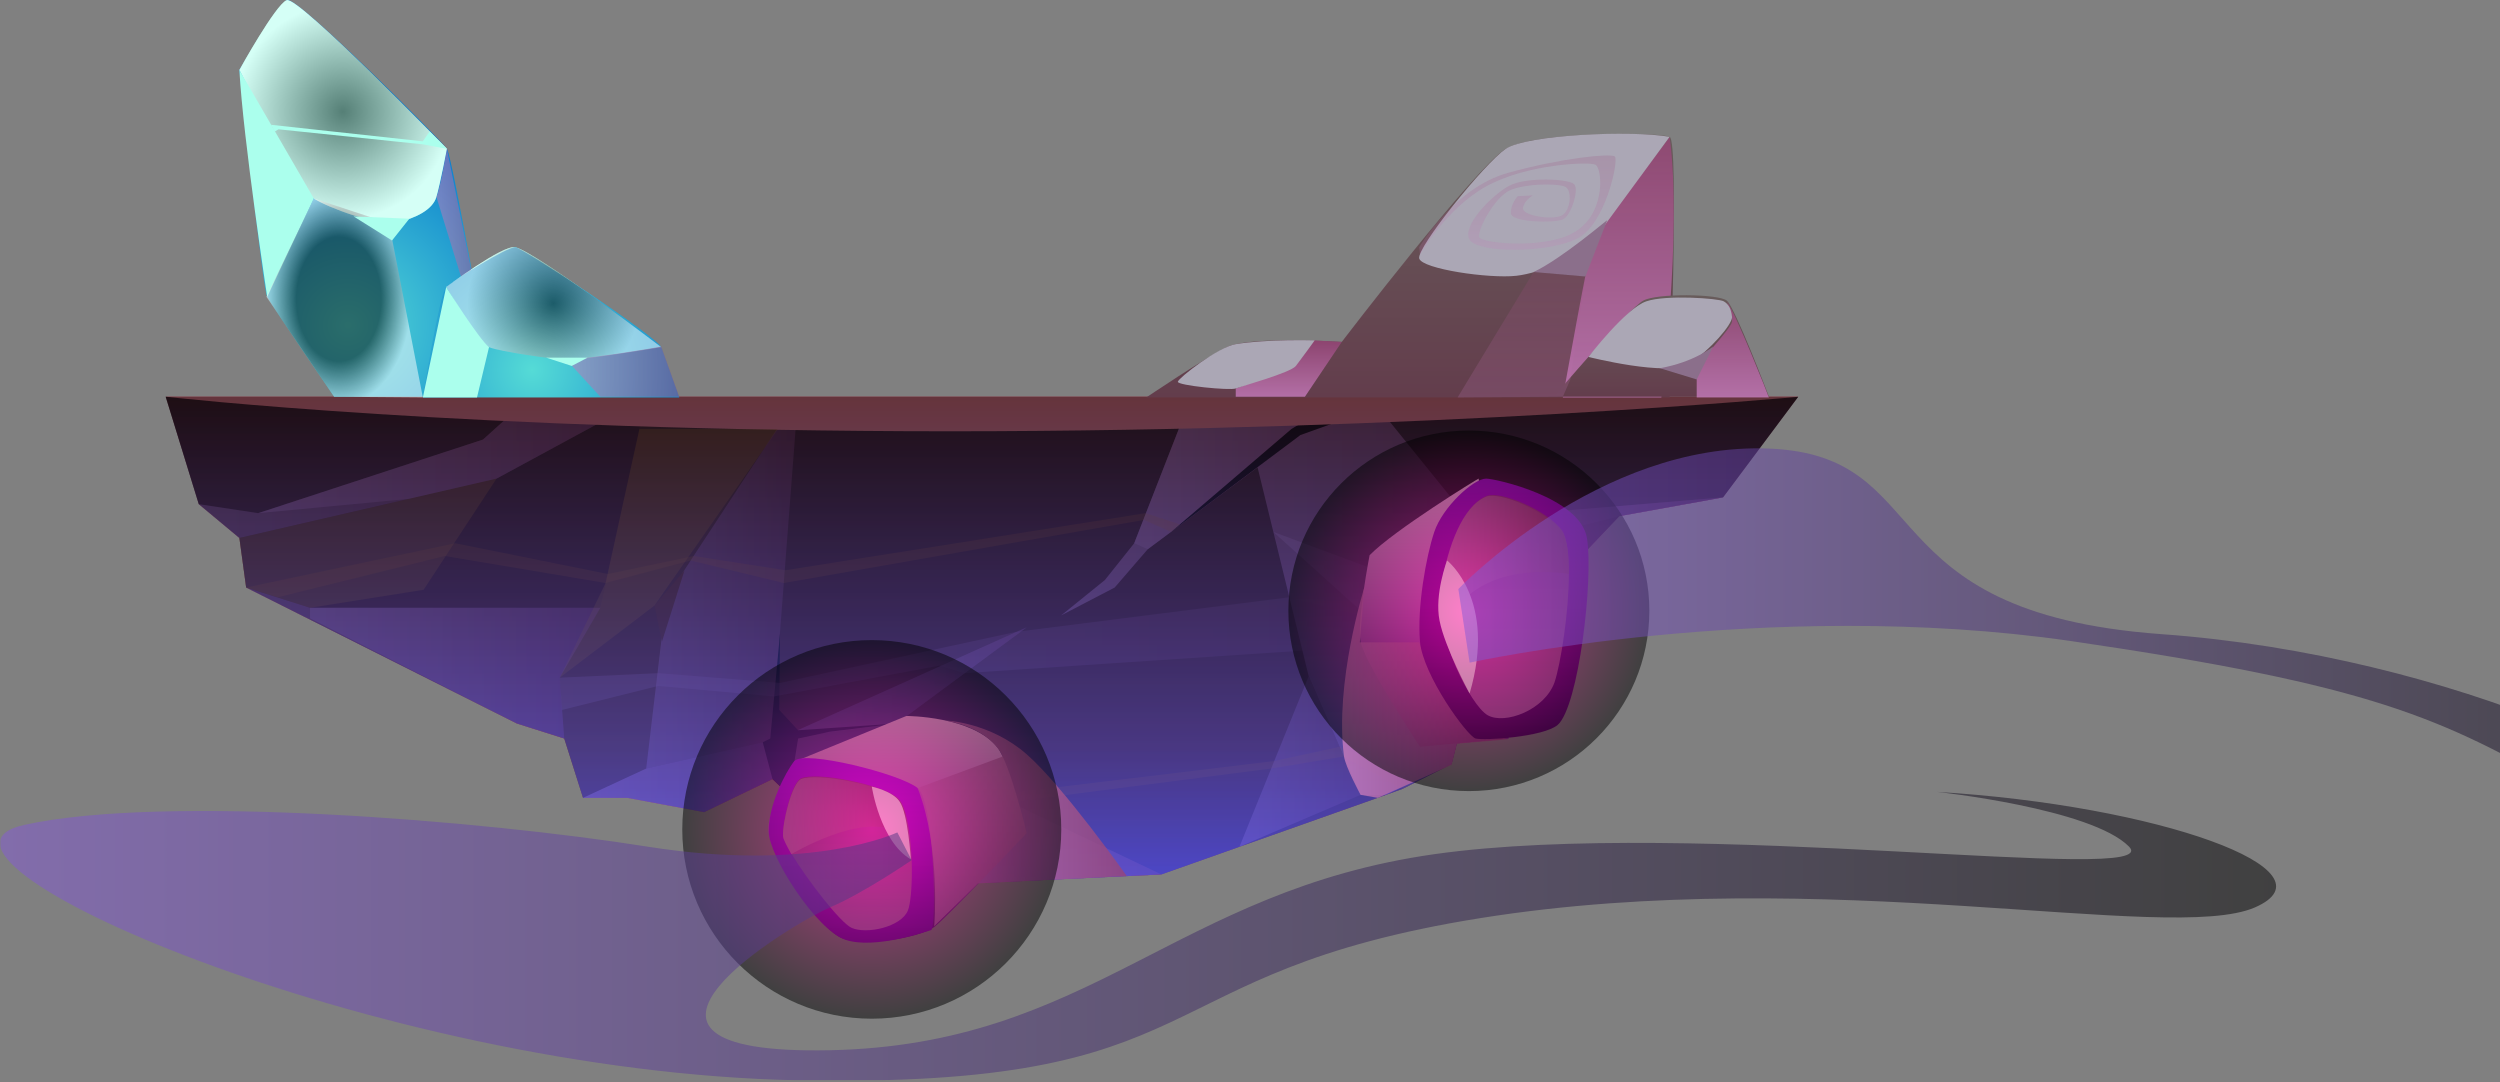 <svg width="1185" height="513" viewBox="0 0 1185 513" fill="none" xmlns="http://www.w3.org/2000/svg">
<rect x="0" y="0" width="1185" height="513" fill="#808080" stroke="none"/>
<g clip-path="url(#clip0)">
<path fill-rule="evenodd" clip-rule="evenodd" d="M852.358 188.05L816.714 235.76L767.526 244.662L747.565 265.668L735.09 270.297L724.397 282.047L705.862 292.372L688.04 362.158L664.871 373.908L657.03 376.756L550.455 414.497L436.751 419.838L413.226 413.785L366.176 369.279L333.74 384.945L297.383 378.18H276.354L267.443 350.052L244.987 342.931L116.669 278.486L113.461 254.987L94.214 238.965L78.53 188.05H852.358Z" fill="url(#paint0_linear)"/>
<path opacity="0.5" fill-rule="evenodd" clip-rule="evenodd" d="M94.215 238.965L122.373 243.237L228.949 208.345L251.048 188.406H306.296L235.364 226.859L113.463 254.987L94.215 238.965Z" fill="url(#paint1_linear)"/>
<path opacity="0.5" fill-rule="evenodd" clip-rule="evenodd" d="M116.67 278.486L146.967 288.099H284.552L265.305 321.212L267.443 350.052L244.988 342.931L116.67 278.486Z" fill="url(#paint2_linear)"/>
<path opacity="0.5" fill-rule="evenodd" clip-rule="evenodd" d="M276.354 378.18L306.294 364.294L369.384 350.052L486.652 297.357L424.988 342.931L455.642 369.279L550.455 414.497L436.751 419.838L413.226 413.785L366.176 369.279L333.74 384.945L297.383 378.18H276.354Z" fill="url(#paint3_linear)"/>
<path opacity="0.7" fill-rule="evenodd" clip-rule="evenodd" d="M816.713 235.76L767.524 244.662L747.564 265.668L735.088 270.297L724.395 282.047L705.86 292.372L688.038 362.158L657.028 376.756H644.909L620.315 320.5L596.077 221.518L544.037 260.328L528.354 278.486L503.047 291.66L523.72 274.926L537.621 257.479L564.711 188.05H649.187L688.038 236.116L718.692 243.949L816.713 235.76Z" fill="url(#paint4_linear)"/>
<path opacity="0.5" fill-rule="evenodd" clip-rule="evenodd" d="M276.354 378.18L306.294 364.294L369.384 350.052L366.176 369.279L333.74 384.945L297.383 378.18H276.354Z" fill="url(#paint5_linear)"/>
<path opacity="0.5" fill-rule="evenodd" clip-rule="evenodd" d="M146.967 293.085V288.1H244.631H284.552L265.304 321.212L267.443 350.053L244.987 342.932L146.967 293.085Z" fill="url(#paint6_linear)"/>
<path opacity="0.5" fill-rule="evenodd" clip-rule="evenodd" d="M122.372 243.237L193.66 236.473L235.363 226.859L306.294 188.406H251.046L228.947 208.345L122.372 243.237Z" fill="url(#paint7_linear)"/>
<path opacity="0.5" fill-rule="evenodd" clip-rule="evenodd" d="M455.643 369.279L413.227 413.785L436.752 419.838L550.455 414.497L455.643 369.279Z" fill="url(#paint8_linear)"/>
<path opacity="0.5" fill-rule="evenodd" clip-rule="evenodd" d="M564.711 188.05H649.187L610.692 209.413L596.078 221.518L544.038 260.328L537.622 257.479L564.711 188.05Z" fill="url(#paint9_linear)"/>
<path opacity="0.5" fill-rule="evenodd" clip-rule="evenodd" d="M705.861 292.372L643.485 288.1L603.563 252.139L668.792 276.35L724.396 282.047L705.861 292.372Z" fill="url(#paint10_linear)"/>
<path opacity="0.5" fill-rule="evenodd" clip-rule="evenodd" d="M735.089 270.297L702.297 266.737L747.565 265.669L735.089 270.297Z" fill="url(#paint11_linear)"/>
<path opacity="0.5" fill-rule="evenodd" clip-rule="evenodd" d="M767.524 244.661L737.94 252.138L718.692 243.949L816.713 235.76L767.524 244.661Z" fill="url(#paint12_linear)"/>
<path opacity="0.5" fill-rule="evenodd" clip-rule="evenodd" d="M369.383 350.052L424.987 342.931L486.651 297.357L369.383 350.052Z" fill="url(#paint13_linear)"/>
<path opacity="0.2" fill-rule="evenodd" clip-rule="evenodd" d="M276.354 378.18L267.443 350.052L265.305 321.212L284.552 288.1L306.295 188.406L378.296 188.05L315.919 283.115L311.998 319.076L306.295 364.294L276.354 378.18Z" fill="#95552F"/>
<path opacity="0.5" fill-rule="evenodd" clip-rule="evenodd" d="M378.295 188.05L369.385 304.122V350.052L306.295 364.294L315.919 283.115L378.295 188.05Z" fill="url(#paint14_linear)"/>
<path opacity="0.3" fill-rule="evenodd" clip-rule="evenodd" d="M113.461 254.987L235.363 226.859L200.788 279.554L146.966 288.099L116.669 278.486L113.461 254.987Z" fill="#C57539"/>
<path fill-rule="evenodd" clip-rule="evenodd" d="M374.018 376.756L378.296 350.052L393.266 346.848L424.989 342.931L378.296 346.136L369.385 336.522L369.741 300.205L365.107 350.052L361.543 351.833L366.177 369.279L374.018 376.756Z" fill="#290E18"/>
<path fill-rule="evenodd" clip-rule="evenodd" d="M637.426 188.05L612.119 203.36L584.673 226.859L555.089 252.139L616.396 206.208L653.109 193.034L690.892 188.406L637.426 188.05Z" fill="#290E18"/>
<path opacity="0.2" fill-rule="evenodd" clip-rule="evenodd" d="M116.67 278.486L215.76 257.479L288.117 272.077L328.751 263.532L372.236 270.297L542.97 243.237L559.366 248.578L555.089 252.139L542.257 246.442L371.523 276.35L327.325 265.668L287.047 276.35L210.77 263.532L131.64 283.115L116.67 278.486Z" fill="#D9772F"/>
<path fill-rule="evenodd" clip-rule="evenodd" d="M324.472 270.297L313.779 304.122L310.215 287.032L324.472 270.297Z" fill="#77342D"/>
<path opacity="0.5" fill-rule="evenodd" clip-rule="evenodd" d="M620.316 320.5L587.523 401.323L644.91 376.756L620.316 320.5Z" fill="url(#paint15_linear)"/>
<path opacity="0.3" fill-rule="evenodd" clip-rule="evenodd" d="M265.305 321.212L311.998 319.076L369.741 323.704L481.663 299.493L611.05 283.115L702.298 306.614L697.664 323.704L617.109 308.394L457.069 319.076L445.306 315.515L366.89 330.113L311.998 325.129L266.374 336.522L265.305 321.212Z" fill="url(#paint16_linear)"/>
<path opacity="0.2" fill-rule="evenodd" clip-rule="evenodd" d="M673.069 369.279L634.93 353.969L603.919 360.734L471.324 376.756L428.195 417.702L436.75 419.839L478.097 380.317L602.494 364.295L636.712 358.598L664.87 373.908L673.069 369.279Z" fill="#D9772F"/>
<path fill-rule="evenodd" clip-rule="evenodd" d="M78.53 188.05H852.714C852.714 188.05 678.416 204.428 450.295 204.428C222.175 204.428 78.53 188.05 78.53 188.05Z" fill="#FC8395"/>
<path opacity="0.3" fill-rule="evenodd" clip-rule="evenodd" d="M265.305 321.212L310.216 287.032L368.672 203.36H303.087L287.047 276.35L265.305 321.212Z" fill="#C57539"/>
<g style="mix-blend-mode:screen" opacity="0.6">
<path fill-rule="evenodd" clip-rule="evenodd" d="M852.358 188.05L816.714 235.76L767.526 244.662L747.565 265.668L735.09 270.297L724.397 282.047L705.862 292.372L688.04 362.158L664.871 373.908L657.03 376.756L550.455 414.497L436.751 419.838L413.226 413.785L366.176 369.279L333.74 384.945L297.383 378.18H276.354L267.443 350.052L244.987 342.931L116.669 278.486L113.461 254.987L94.214 238.965L78.53 188.05H852.358Z" fill="url(#paint17_linear)"/>
</g>
<path fill-rule="evenodd" clip-rule="evenodd" d="M649.189 263.176C649.189 263.176 643.13 294.153 644.912 304.122C646.694 314.092 673.071 353.969 673.071 353.969L715.13 350.053L700.873 226.859C700.517 226.859 660.595 251.427 649.189 263.176Z" fill="url(#paint18_linear)"/>
<path opacity="0.8" fill-rule="evenodd" clip-rule="evenodd" d="M646.694 278.487C646.694 278.487 632.436 323.705 637.07 358.598C637.783 363.583 644.911 376.756 644.911 376.756L653.11 378.181L688.041 362.514L690.536 352.545L714.773 350.409C714.773 350.409 685.545 343.644 672.714 304.478H644.555L646.694 278.487Z" fill="url(#paint19_linear)"/>
<path fill-rule="evenodd" clip-rule="evenodd" d="M704.437 226.859C698.378 226.859 683.764 240.389 679.843 252.139C675.922 263.889 671.645 288.1 673.071 304.122C674.496 320.145 695.526 348.985 699.447 350.053C703.368 351.121 731.526 349.341 738.299 343.644C748.279 335.099 755.408 274.214 752.2 254.987C748.992 235.761 708.714 226.859 704.437 226.859Z" fill="url(#paint20_linear)"/>
<path opacity="0.8" fill-rule="evenodd" clip-rule="evenodd" d="M743.646 272.078C743.646 290.236 739.726 314.804 736.874 323.349C732.24 336.523 713.349 343.644 705.151 339.015C696.953 334.387 680.557 300.918 682.695 282.759C683.052 280.623 683.408 278.487 683.765 275.994C686.616 259.26 693.389 239.677 704.795 235.049C711.211 232.556 733.31 241.814 740.439 251.427C742.934 255.344 743.646 263.177 743.646 272.078Z" fill="url(#paint21_linear)"/>
<path opacity="0.8" fill-rule="evenodd" clip-rule="evenodd" d="M743.644 272.078C743.644 272.078 708.001 265.313 690.891 287.744L683.406 276.35C686.258 259.616 693.03 240.033 704.436 235.404C710.852 232.912 732.951 242.169 740.08 251.783C742.931 255.343 743.644 263.176 743.644 272.078Z" fill="url(#paint22_linear)"/>
<path fill-rule="evenodd" clip-rule="evenodd" d="M685.902 265.669C685.902 265.669 709.784 284.183 696.595 328.69C696.595 328.69 684.833 306.971 682.338 294.153C679.843 281.691 685.902 265.669 685.902 265.669Z" fill="white"/>
<path fill-rule="evenodd" clip-rule="evenodd" d="M429.623 339.371L376.513 361.09C376.513 361.09 366.89 376.756 364.395 390.286C361.543 403.816 387.207 437.641 397.187 443.693C406.811 449.746 436.395 444.406 442.811 439.421C449.227 434.436 486.653 394.915 486.653 394.915C486.653 394.915 478.811 361.802 472.752 354.325C460.989 339.371 429.623 339.371 429.623 339.371Z" fill="url(#paint23_linear)"/>
<path fill-rule="evenodd" clip-rule="evenodd" d="M376.514 360.734C381.148 355.393 426.772 366.787 434.97 373.552C443.168 380.317 443.881 440.133 441.386 440.845C438.891 441.557 414.653 450.102 400.752 445.474C386.851 440.845 364.395 405.596 364.395 394.202C364.039 382.097 372.237 366.075 376.514 360.734Z" fill="url(#paint24_linear)"/>
<path opacity="0.8" fill-rule="evenodd" clip-rule="evenodd" d="M430.336 431.588C427.128 439.421 410.731 442.982 403.603 439.777C398.256 437.285 382.573 416.99 375.088 404.528C372.949 400.612 371.167 397.407 371.167 395.983C370.81 389.574 375.444 370.703 379.721 368.923C387.563 365.719 417.147 371.772 424.989 377.824C426.771 379.249 428.197 382.097 429.266 385.658C433.187 399.543 432.831 425.535 430.336 431.588Z" fill="url(#paint25_linear)"/>
<path opacity="0.8" fill-rule="evenodd" clip-rule="evenodd" d="M429.266 386.013L425.345 394.558C408.949 384.589 375.088 404.884 375.088 404.884C372.949 400.967 371.167 397.763 371.167 396.339C370.81 389.93 375.444 371.059 379.721 369.279C387.563 366.074 417.147 372.127 424.989 378.18C426.771 379.248 428.197 382.097 429.266 386.013Z" fill="url(#paint26_linear)"/>
<path fill-rule="evenodd" clip-rule="evenodd" d="M413.227 372.839C413.227 372.839 417.147 398.831 431.761 407.376C431.761 407.376 430.336 385.301 426.415 379.96C423.207 374.976 413.227 372.839 413.227 372.839Z" fill="white"/>
<path opacity="0.8" fill-rule="evenodd" clip-rule="evenodd" d="M434.969 373.552L475.246 358.598C475.246 358.598 470.969 345.78 448.157 341.507C448.157 341.507 469.187 342.219 486.652 357.53C504.118 372.84 534.059 415.21 534.059 415.21L463.484 418.77L442.81 439.065C442.81 439.065 446.018 401.68 434.969 373.552Z" fill="url(#paint27_linear)"/>
<path fill-rule="evenodd" clip-rule="evenodd" d="M158.372 188.05C158.372 188.05 128.431 144.256 126.649 140.695C124.511 137.135 113.461 33.168 113.461 33.168C113.461 33.168 131.996 2.904 135.917 0.055C139.837 -2.793 208.986 66.281 211.838 70.553C214.689 74.826 234.294 188.05 234.294 188.05H158.372Z" fill="url(#paint28_radial)"/>
<path fill-rule="evenodd" clip-rule="evenodd" d="M113.461 33.167C113.461 33.167 142.332 89.779 148.748 94.052C155.164 98.325 179.046 107.226 188.313 105.446C197.224 103.309 205.066 99.393 206.848 93.34C208.63 87.287 211.838 70.553 211.838 70.553C211.838 70.553 141.263 -2.082 135.917 0.055C130.57 2.191 113.461 33.167 113.461 33.167Z" fill="#ABFFED"/>
<g style="mix-blend-mode:screen" opacity="0.5">
<path fill-rule="evenodd" clip-rule="evenodd" d="M113.461 33.167C113.461 33.167 142.332 89.779 148.748 94.052C155.164 98.325 179.046 107.226 188.313 105.446C197.224 103.309 205.066 99.393 206.848 93.34C208.63 87.287 211.838 70.553 211.838 70.553C211.838 70.553 141.263 -2.082 135.917 0.055C130.57 2.191 113.461 33.167 113.461 33.167Z" fill="url(#paint29_radial)"/>
</g>
<path fill-rule="evenodd" clip-rule="evenodd" d="M211.481 136.067C211.481 136.067 226.808 162.414 231.798 164.551C236.789 166.687 262.096 170.248 268.512 170.604C274.927 170.96 313.423 164.551 313.423 164.551C313.423 164.551 254.61 119.688 244.274 117.196C238.571 115.772 211.481 136.067 211.481 136.067Z" fill="#ABFFED"/>
<path fill-rule="evenodd" clip-rule="evenodd" d="M148.748 94.052L126.649 140.695C126.649 140.695 115.243 65.924 113.461 33.168L148.748 94.052Z" fill="#ABFFED"/>
<g style="mix-blend-mode:screen" opacity="0.5">
<path fill-rule="evenodd" clip-rule="evenodd" d="M200.431 188.406L184.391 105.802L148.748 94.053L126.292 140.695L158.371 188.05L200.431 188.406Z" fill="url(#paint30_radial)"/>
</g>
<g style="mix-blend-mode:multiply" opacity="0.5">
<path fill-rule="evenodd" clip-rule="evenodd" d="M206.849 93.34L234.294 182.353L211.839 70.553C211.839 70.553 208.631 89.78 206.849 93.34Z" fill="url(#paint31_linear)"/>
</g>
<path fill-rule="evenodd" clip-rule="evenodd" d="M167.64 102.598L194.016 103.666L185.818 113.991L167.64 102.598Z" fill="#ABFFED"/>
<path fill-rule="evenodd" clip-rule="evenodd" d="M128.432 59.16L200.432 66.993L203.64 62.364L211.838 70.553L200.432 68.417L131.996 61.296L130.214 62.364L128.432 59.16Z" fill="#ABFFED"/>
<path fill-rule="evenodd" clip-rule="evenodd" d="M321.978 188.406C321.978 188.406 315.206 169.535 313.424 164.55C311.285 159.566 247.839 117.552 244.275 117.196C240.71 116.84 214.69 132.862 211.482 136.066C208.274 139.271 200.433 188.406 200.433 188.406H321.978Z" fill="url(#paint32_radial)"/>
<g style="mix-blend-mode:screen" opacity="0.5">
<path fill-rule="evenodd" clip-rule="evenodd" d="M211.481 136.067C211.481 136.067 226.808 162.414 231.798 164.551C236.789 166.687 262.096 170.248 268.512 170.604C274.927 170.96 313.423 164.551 313.423 164.551C313.423 164.551 254.61 119.688 244.274 117.196C238.571 115.772 211.481 136.067 211.481 136.067Z" fill="url(#paint33_radial)"/>
</g>
<path fill-rule="evenodd" clip-rule="evenodd" d="M231.799 164.551L226.096 188.406H200.433L211.482 136.067C211.482 136.067 227.165 160.99 231.799 164.551Z" fill="#ABFFED"/>
<g style="mix-blend-mode:multiply" opacity="0.5">
<path fill-rule="evenodd" clip-rule="evenodd" d="M268.512 170.603L284.551 188.05H321.977L313.423 164.194C313.066 164.55 279.918 169.891 268.512 170.603Z" fill="url(#paint34_linear)"/>
</g>
<path fill-rule="evenodd" clip-rule="evenodd" d="M258.888 169.535H278.492L271.007 173.452L258.888 169.535Z" fill="#ABFFED"/>
<path fill-rule="evenodd" clip-rule="evenodd" d="M543.324 188.405C543.324 188.405 570.77 169.89 581.463 164.549C592.156 159.209 635.998 162.057 635.998 162.057C635.998 162.057 699.444 79.097 713.702 70.552C727.959 62.007 786.772 62.719 791.405 64.855C796.039 66.636 791.405 188.405 791.405 188.405H543.324Z" fill="url(#paint35_linear)"/>
<path opacity="0.8" fill-rule="evenodd" clip-rule="evenodd" d="M791.406 64.856C791.406 64.856 756.832 110.431 755.05 114.347C753.267 118.264 740.792 188.406 740.792 188.406H787.485C787.485 188.05 797.466 110.431 791.406 64.856Z" fill="url(#paint36_linear)"/>
<path opacity="0.8" fill-rule="evenodd" clip-rule="evenodd" d="M622.811 161.346L613.9 173.451L585.741 184.133V188.049H618.534L635.999 162.058L622.811 161.346Z" fill="url(#paint37_linear)"/>
<path fill-rule="evenodd" clip-rule="evenodd" d="M838.456 188.05C838.456 188.05 822.416 145.68 818.495 142.475C814.575 139.271 785.347 138.915 778.931 142.475C772.158 146.036 736.515 188.05 736.515 188.05H838.456Z" fill="url(#paint38_linear)"/>
<path opacity="0.8" fill-rule="evenodd" clip-rule="evenodd" d="M818.495 142.831C818.495 142.831 821.346 149.596 820.99 152.445C820.633 155.649 804.237 173.096 804.237 173.096V188.406H838.455C838.455 188.05 822.772 148.528 818.495 142.831Z" fill="url(#paint39_linear)"/>
<path fill-rule="evenodd" clip-rule="evenodd" d="M755.048 114.347C745.781 121.824 731.167 129.301 718.691 130.726C705.859 132.15 674.136 127.521 672.711 122.536C671.285 117.552 703.721 77.318 713.701 70.553C723.681 63.788 773.226 61.652 791.405 64.856L755.048 114.347Z" fill="#ABA7B5"/>
<path fill-rule="evenodd" clip-rule="evenodd" d="M585.742 163.126C577.187 164.55 558.652 179.148 558.296 180.929C557.939 182.709 582.89 185.201 585.742 184.133C588.593 183.065 611.762 176.656 614.257 173.452C616.752 170.247 623.168 161.346 623.168 161.346C623.168 161.346 600.712 160.634 585.742 163.126Z" fill="#ABA7B5"/>
<path fill-rule="evenodd" clip-rule="evenodd" d="M752.909 169.179C752.909 169.179 790.692 178.792 800.672 172.383C810.652 165.975 820.989 153.869 820.989 150.308C820.632 146.748 819.563 144.255 817.068 142.831C814.573 141.407 789.622 139.627 780.355 142.831C770.731 146.036 752.909 169.179 752.909 169.179Z" fill="#ABA7B5"/>
<path opacity="0.2" fill-rule="evenodd" clip-rule="evenodd" d="M672.711 117.196C672.711 117.196 689.107 89.068 714.771 81.947C740.434 74.826 762.89 72.689 765.385 74.114C767.524 75.182 761.108 106.87 747.207 113.279C733.306 120.044 700.513 120.044 696.592 113.635C692.671 107.226 707.285 92.272 715.484 87.999C723.682 83.727 743.642 84.795 746.137 87.287C748.632 89.78 744.712 102.241 740.791 104.022C736.513 105.802 716.553 105.446 716.196 101.173C715.84 96.901 719.404 92.984 719.404 92.984L726.533 92.628C726.533 92.628 722.256 95.121 721.899 98.681C721.543 102.241 735.444 104.378 740.078 102.241C744.712 100.105 745.424 89.424 741.504 88.356C737.583 86.931 723.325 86.931 715.84 90.136C708.355 93.34 699.8 109.719 701.226 112.567C702.652 115.415 734.731 118.62 747.92 109.006C761.464 99.393 759.326 79.098 756.118 78.03C753.266 76.606 723.682 77.674 704.434 88.356C685.186 99.037 673.067 120.756 673.067 120.756L672.711 117.196Z" fill="url(#paint40_linear)"/>
<path fill-rule="evenodd" clip-rule="evenodd" d="M726.89 128.945L751.484 131.081L761.821 104.378C761.464 104.378 740.434 122.536 726.89 128.945Z" fill="#8B6F8B"/>
<path fill-rule="evenodd" clip-rule="evenodd" d="M786.771 174.52L804.237 179.861L812.079 164.194C812.079 164.194 803.168 171.671 786.771 174.52Z" fill="#8B6F8B"/>
<path opacity="0.2" fill-rule="evenodd" clip-rule="evenodd" d="M726.891 128.946L690.891 188.406L740.792 188.05L744.356 179.861L751.485 131.082L726.891 128.946Z" fill="url(#paint41_linear)"/>
<g style="mix-blend-mode:screen" opacity="0.5">
<path d="M413.226 482.859C462.833 482.859 503.048 442.688 503.048 393.135C503.048 343.581 462.833 303.41 413.226 303.41C363.618 303.41 323.403 343.581 323.403 393.135C323.403 442.688 363.618 482.859 413.226 482.859Z" fill="url(#paint42_radial)"/>
</g>
<g style="mix-blend-mode:screen" opacity="0.5">
<path d="M696.238 374.976C743.483 374.976 781.783 336.718 781.783 289.524C781.783 242.33 743.483 204.072 696.238 204.072C648.992 204.072 610.692 242.33 610.692 289.524C610.692 336.718 648.992 374.976 696.238 374.976Z" fill="url(#paint43_radial)"/>
</g>
<g style="mix-blend-mode:screen" opacity="0.5">
<path fill-rule="evenodd" clip-rule="evenodd" d="M425.344 394.559C425.344 394.559 385.423 413.786 307.007 401.324C228.59 388.862 77.817 376.4 11.519 390.998C-54.778 405.597 176.907 508.139 378.294 512.056C579.326 515.972 538.692 461.14 701.94 435.149C865.189 409.157 1028.08 447.61 1068.72 430.164C1108.99 412.718 1023.45 381.741 917.942 375.332C917.942 375.332 991.368 383.165 1009.19 401.324C1027.01 419.839 802.812 387.438 679.841 404.884C556.87 422.331 516.949 495.321 393.265 497.814C269.581 500.306 377.225 436.929 393.265 430.164C409.304 423.399 432.116 407.733 432.116 407.733L425.344 394.559Z" fill="url(#paint44_linear)"/>
</g>
<g style="mix-blend-mode:screen" opacity="0.5">
<path fill-rule="evenodd" clip-rule="evenodd" d="M691.246 279.199C691.246 279.199 757.9 209.413 838.455 212.618C919.01 215.822 884.079 290.236 1024.16 300.562C1163.88 310.531 1286.85 371.06 1300.4 401.324C1313.94 431.588 1200.95 434.793 1200.95 434.793C1200.95 434.793 1278.3 409.869 1217.71 374.976C1157.11 340.083 1124.68 324.773 981.031 303.766C837.386 283.115 696.593 314.092 696.593 314.092L691.246 279.199Z" fill="url(#paint45_linear)"/>
</g>
</g>
<defs>
<linearGradient id="paint0_linear" x1="465.377" y1="419.801" x2="465.377" y2="188.226" gradientUnits="userSpaceOnUse">
<stop stop-color="#65337C"/>
<stop offset="0.284" stop-color="#752E32"/>
<stop offset="1" stop-color="#4A2232"/>
</linearGradient>
<linearGradient id="paint1_linear" x1="94.115" y1="221.679" x2="306.461" y2="221.679" gradientUnits="userSpaceOnUse">
<stop stop-color="#C77CBD"/>
<stop offset="1" stop-color="#974577"/>
</linearGradient>
<linearGradient id="paint2_linear" x1="116.719" y1="314.257" x2="284.541" y2="314.257" gradientUnits="userSpaceOnUse">
<stop stop-color="#C77CBD"/>
<stop offset="1" stop-color="#974577"/>
</linearGradient>
<linearGradient id="paint3_linear" x1="276.32" y1="358.561" x2="550.316" y2="358.561" gradientUnits="userSpaceOnUse">
<stop stop-color="#C77CBD"/>
<stop offset="1" stop-color="#974577"/>
</linearGradient>
<linearGradient id="paint4_linear" x1="503.05" y1="282.46" x2="816.776" y2="282.46" gradientUnits="userSpaceOnUse">
<stop stop-color="#C77CBD"/>
<stop offset="1" stop-color="#974577"/>
</linearGradient>
<linearGradient id="paint5_linear" x1="276.32" y1="367.456" x2="369.479" y2="367.456" gradientUnits="userSpaceOnUse">
<stop stop-color="#C77CBD"/>
<stop offset="1" stop-color="#974577"/>
</linearGradient>
<linearGradient id="paint6_linear" x1="146.858" y1="318.994" x2="284.541" y2="318.994" gradientUnits="userSpaceOnUse">
<stop stop-color="#C77CBD"/>
<stop offset="1" stop-color="#974577"/>
</linearGradient>
<linearGradient id="paint7_linear" x1="122.198" y1="215.749" x2="306.46" y2="215.749" gradientUnits="userSpaceOnUse">
<stop stop-color="#C77CBD"/>
<stop offset="1" stop-color="#974577"/>
</linearGradient>
<linearGradient id="paint8_linear" x1="413.319" y1="394.538" x2="550.317" y2="394.538" gradientUnits="userSpaceOnUse">
<stop stop-color="#C77CBD"/>
<stop offset="1" stop-color="#974577"/>
</linearGradient>
<linearGradient id="paint9_linear" x1="537.52" y1="224.299" x2="649.173" y2="224.299" gradientUnits="userSpaceOnUse">
<stop stop-color="#C77CBD"/>
<stop offset="1" stop-color="#974577"/>
</linearGradient>
<linearGradient id="paint10_linear" x1="603.608" y1="272.251" x2="724.303" y2="272.251" gradientUnits="userSpaceOnUse">
<stop stop-color="#C77CBD"/>
<stop offset="1" stop-color="#974577"/>
</linearGradient>
<linearGradient id="paint11_linear" x1="702.155" y1="268.118" x2="747.593" y2="268.118" gradientUnits="userSpaceOnUse">
<stop stop-color="#C77CBD"/>
<stop offset="1" stop-color="#974577"/>
</linearGradient>
<linearGradient id="paint12_linear" x1="718.603" y1="243.951" x2="816.776" y2="243.951" gradientUnits="userSpaceOnUse">
<stop stop-color="#C77CBD"/>
<stop offset="1" stop-color="#974577"/>
</linearGradient>
<linearGradient id="paint13_linear" x1="369.478" y1="323.665" x2="486.611" y2="323.665" gradientUnits="userSpaceOnUse">
<stop stop-color="#C77CBD"/>
<stop offset="1" stop-color="#974577"/>
</linearGradient>
<linearGradient id="paint14_linear" x1="306.461" y1="276.302" x2="378.384" y2="276.302" gradientUnits="userSpaceOnUse">
<stop stop-color="#C77CBD"/>
<stop offset="1" stop-color="#974577"/>
</linearGradient>
<linearGradient id="paint15_linear" x1="587.372" y1="360.863" x2="644.844" y2="360.863" gradientUnits="userSpaceOnUse">
<stop stop-color="#C77CBD"/>
<stop offset="1" stop-color="#974577"/>
</linearGradient>
<linearGradient id="paint16_linear" x1="265.361" y1="309.768" x2="702.156" y2="309.768" gradientUnits="userSpaceOnUse">
<stop stop-color="#C77CBD"/>
<stop offset="1" stop-color="#974577"/>
</linearGradient>
<linearGradient id="paint17_linear" x1="465.377" y1="419.801" x2="465.377" y2="188.226" gradientUnits="userSpaceOnUse">
<stop stop-color="#3D56FF"/>
<stop offset="1"/>
</linearGradient>
<linearGradient id="paint18_linear" x1="679.737" y1="353.882" x2="679.737" y2="226.845" gradientUnits="userSpaceOnUse">
<stop stop-color="#610A83"/>
<stop offset="1" stop-color="#FFBFED"/>
</linearGradient>
<linearGradient id="paint19_linear" x1="635.941" y1="328.284" x2="714.943" y2="328.284" gradientUnits="userSpaceOnUse">
<stop stop-color="#C77CBD"/>
<stop offset="1" stop-color="#974577"/>
</linearGradient>
<linearGradient id="paint20_linear" x1="712.744" y1="350.317" x2="712.744" y2="226.845" gradientUnits="userSpaceOnUse">
<stop stop-color="#470760"/>
<stop offset="1" stop-color="#A210DA"/>
</linearGradient>
<linearGradient id="paint21_linear" x1="713.025" y1="340.661" x2="713.025" y2="235.339" gradientUnits="userSpaceOnUse">
<stop stop-color="#C77CBD"/>
<stop offset="1" stop-color="#974577"/>
</linearGradient>
<linearGradient id="paint22_linear" x1="683.478" y1="261.664" x2="743.703" y2="261.664" gradientUnits="userSpaceOnUse">
<stop stop-color="#C77CBD"/>
<stop offset="1" stop-color="#974577"/>
</linearGradient>
<linearGradient id="paint23_linear" x1="425.375" y1="446.139" x2="425.375" y2="339.288" gradientUnits="userSpaceOnUse">
<stop stop-color="#610A83"/>
<stop offset="1" stop-color="#FFBFED"/>
</linearGradient>
<linearGradient id="paint24_linear" x1="403.392" y1="447.027" x2="403.392" y2="359.45" gradientUnits="userSpaceOnUse">
<stop stop-color="#800DAD"/>
<stop offset="1" stop-color="#BD13FF"/>
</linearGradient>
<linearGradient id="paint25_linear" x1="401.665" y1="441.104" x2="401.665" y2="368.343" gradientUnits="userSpaceOnUse">
<stop stop-color="#C77CBD"/>
<stop offset="1" stop-color="#974577"/>
</linearGradient>
<linearGradient id="paint26_linear" x1="371.187" y1="386.531" x2="429.156" y2="386.531" gradientUnits="userSpaceOnUse">
<stop stop-color="#C77CBD"/>
<stop offset="1" stop-color="#974577"/>
</linearGradient>
<linearGradient id="paint27_linear" x1="434.896" y1="390.192" x2="533.931" y2="390.192" gradientUnits="userSpaceOnUse">
<stop stop-color="#C77CBD"/>
<stop offset="1" stop-color="#974577"/>
</linearGradient>
<radialGradient id="paint28_radial" cx="0" cy="0" r="1" gradientUnits="userSpaceOnUse" gradientTransform="translate(164.943 154.246) scale(107.334 107.217)">
<stop stop-color="#55DBD6"/>
<stop offset="1" stop-color="#0072CD"/>
</radialGradient>
<radialGradient id="paint29_radial" cx="0" cy="0" r="1" gradientUnits="userSpaceOnUse" gradientTransform="translate(162.538 52.89) scale(51.086 51.031)">
<stop/>
<stop offset="1" stop-color="white"/>
</radialGradient>
<radialGradient id="paint30_radial" cx="0" cy="0" r="1" gradientUnits="userSpaceOnUse" gradientTransform="translate(160.594 141.762) scale(34.409 50.454)">
<stop offset="0.584"/>
<stop offset="1" stop-color="white"/>
</radialGradient>
<linearGradient id="paint31_linear" x1="206.771" y1="126.464" x2="234.195" y2="126.464" gradientUnits="userSpaceOnUse">
<stop stop-color="#C77CBD"/>
<stop offset="1" stop-color="#974577"/>
</linearGradient>
<radialGradient id="paint32_radial" cx="0" cy="0" r="1" gradientUnits="userSpaceOnUse" gradientTransform="translate(252.227 175.388) scale(98.523 98.416)">
<stop stop-color="#55DBD6"/>
<stop offset="1" stop-color="#0072CD"/>
</radialGradient>
<radialGradient id="paint33_radial" cx="0" cy="0" r="1" gradientUnits="userSpaceOnUse" gradientTransform="translate(262.306 143.84) scale(40.694 40.649)">
<stop/>
<stop offset="1" stop-color="white"/>
</radialGradient>
<linearGradient id="paint34_linear" x1="268.4" y1="176.366" x2="321.872" y2="176.366" gradientUnits="userSpaceOnUse">
<stop stop-color="#C77CBD"/>
<stop offset="1" stop-color="#974577"/>
</linearGradient>
<linearGradient id="paint35_linear" x1="668.513" y1="188.231" x2="668.513" y2="63.551" gradientUnits="userSpaceOnUse">
<stop stop-color="#633D4C"/>
<stop offset="1" stop-color="#685C5B"/>
</linearGradient>
<linearGradient id="paint36_linear" x1="767.072" y1="188.185" x2="767.072" y2="64.842" gradientUnits="userSpaceOnUse">
<stop stop-color="#C77CBD"/>
<stop offset="1" stop-color="#974577"/>
</linearGradient>
<linearGradient id="paint37_linear" x1="610.766" y1="188.185" x2="610.766" y2="161.513" gradientUnits="userSpaceOnUse">
<stop stop-color="#C77CBD"/>
<stop offset="1" stop-color="#974577"/>
</linearGradient>
<linearGradient id="paint38_linear" x1="787.321" y1="188.232" x2="787.321" y2="140.114" gradientUnits="userSpaceOnUse">
<stop stop-color="#633D4C"/>
<stop offset="1" stop-color="#685C5B"/>
</linearGradient>
<linearGradient id="paint39_linear" x1="821.285" y1="188.232" x2="821.285" y2="142.683" gradientUnits="userSpaceOnUse">
<stop stop-color="#C77CBD"/>
<stop offset="1" stop-color="#974577"/>
</linearGradient>
<linearGradient id="paint40_linear" x1="719.146" y1="121.001" x2="719.146" y2="73.507" gradientUnits="userSpaceOnUse">
<stop stop-color="#C77CBD"/>
<stop offset="1" stop-color="#974577"/>
</linearGradient>
<linearGradient id="paint41_linear" x1="721.078" y1="188.232" x2="721.078" y2="129.096" gradientUnits="userSpaceOnUse">
<stop stop-color="#C77CBD"/>
<stop offset="1" stop-color="#974577"/>
</linearGradient>
<radialGradient id="paint42_radial" cx="0" cy="0" r="1" gradientUnits="userSpaceOnUse" gradientTransform="translate(413.318 393.083) scale(89.733 89.636)">
<stop stop-color="#FF0095"/>
<stop offset="1"/>
</radialGradient>
<radialGradient id="paint43_radial" cx="0" cy="0" r="1" gradientUnits="userSpaceOnUse" gradientTransform="translate(696.264 289.682) scale(85.497 85.404)">
<stop stop-color="#FF0095"/>
<stop offset="1"/>
</radialGradient>
<linearGradient id="paint44_linear" x1="0.113" y1="443.535" x2="1078.96" y2="443.535" gradientUnits="userSpaceOnUse">
<stop stop-color="#8459D6"/>
<stop offset="1"/>
</linearGradient>
<linearGradient id="paint45_linear" x1="691.092" y1="323.682" x2="1301.21" y2="323.682" gradientUnits="userSpaceOnUse">
<stop stop-color="#8459D6"/>
<stop offset="1"/>
</linearGradient>
<clipPath id="clip0">
<rect width="1301" height="512" fill="white" transform="translate(0.113 0.056)"/>
</clipPath>
</defs>
</svg>
